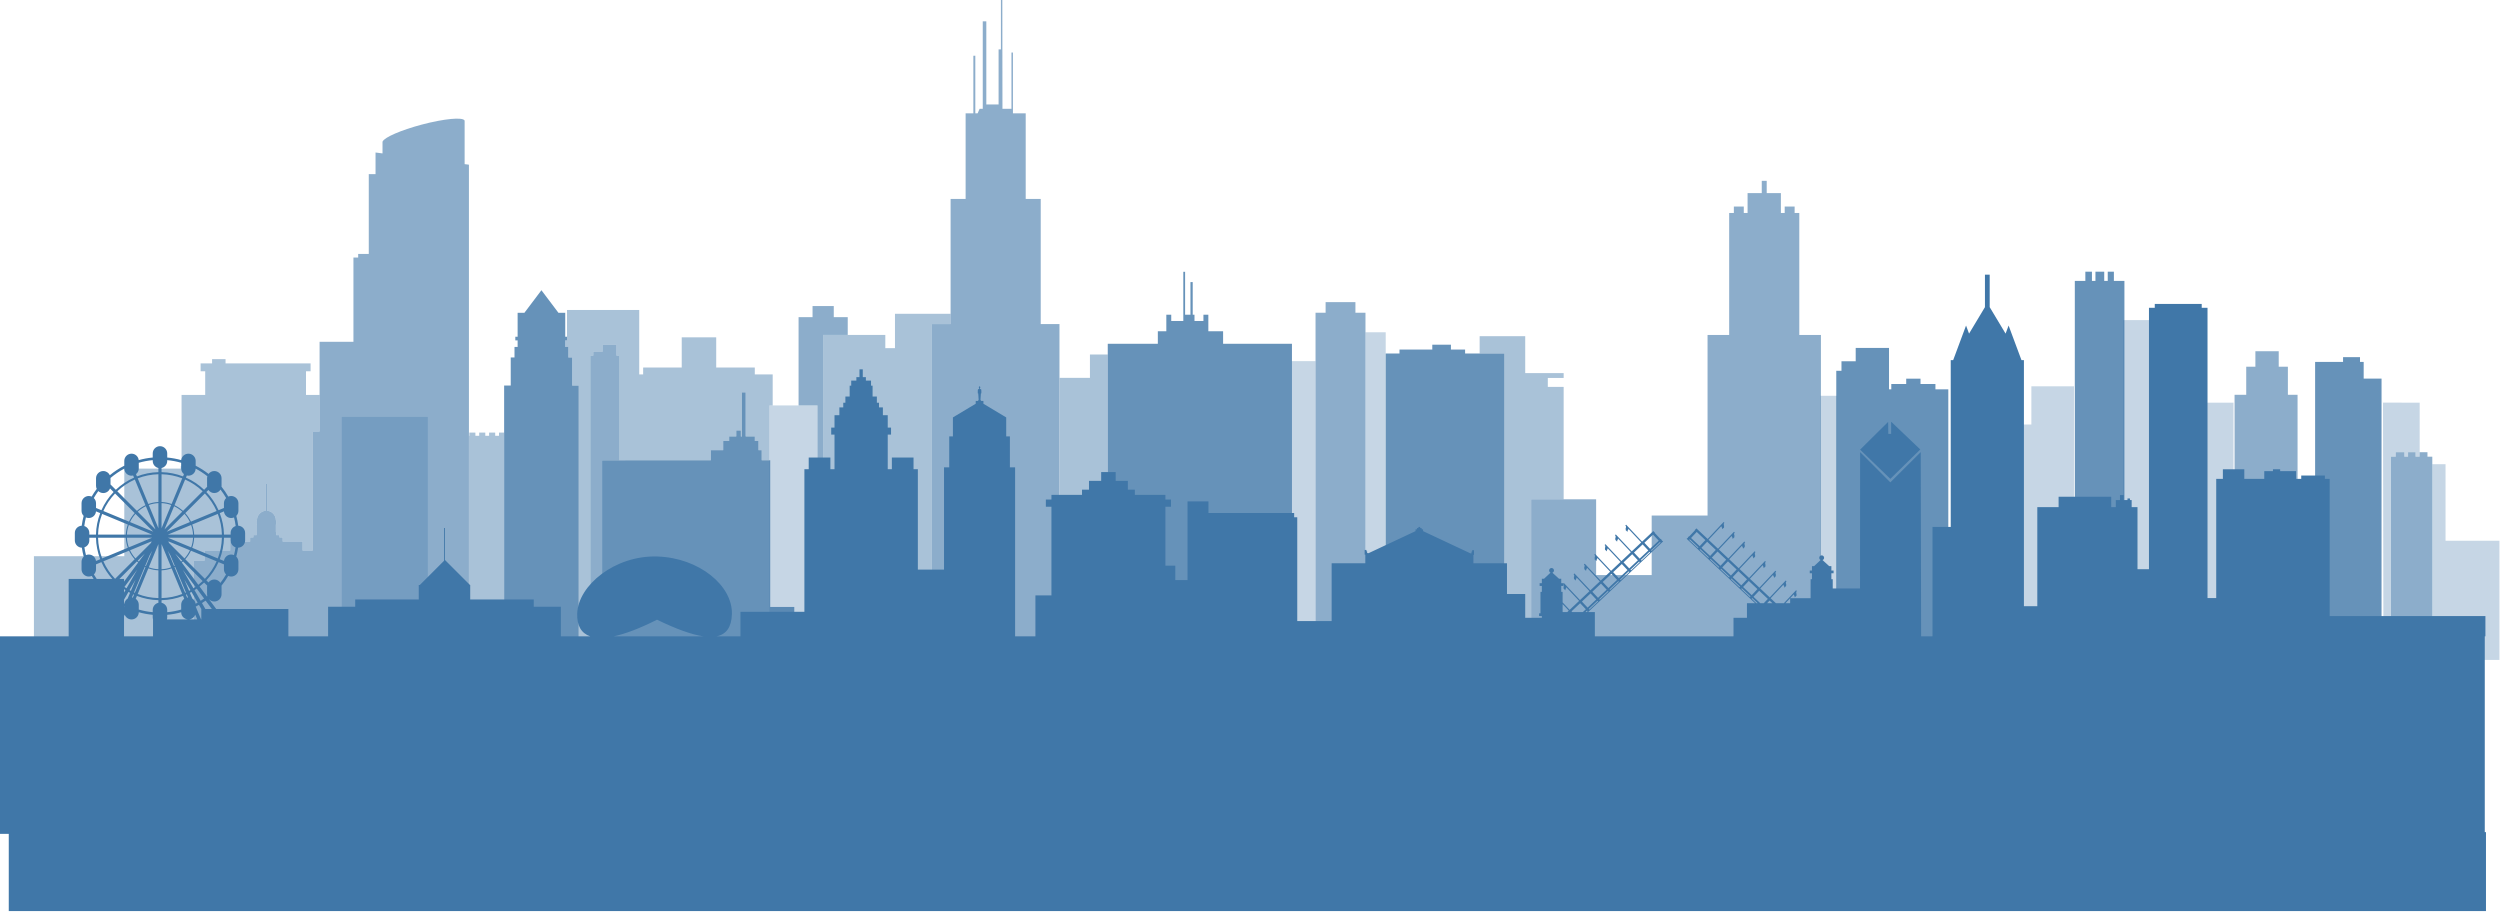 <svg xmlns="http://www.w3.org/2000/svg" width="1426" height="520" viewBox="0 0 1426 520">
  <g fill='#4077a8'  fillRule="evenodd" transform="translate(0 -1)">
    <g opacity=".3" transform="translate(194 182.636)">
      <polygon points="844.354 182.18 853.893 182.18 853.893 44.123 844.354 44.123"/>
      <polygon points="964.697 60.504 949.999 60.504 949.999 182.179 973.299 182.179 973.299 160.386 988.998 160.386 988.998 38.712 964.697 38.712"/>
      <polygon points="1016.998 158.456 1035.633 158.456 1035.633 .948 1016.998 .948"/>
      <polygon points="1060.519 190.989 1079.998 190.989 1079.998 48.046 1060.519 48.046"/>
      <polygon points="244.838 170.072 272.286 170.072 272.286 49.614 244.838 49.614"/>
      <polygon points=".958 176.643 50.033 176.643 50.033 56.186 .958 56.186"/>
      <polygon points="1200.937 126.801 1200.937 83.148 1193.383 83.148 1193.383 182.18 1169.785 182.18 1169.785 78.855 1172.549 78.855 1172.549 76.304 1177.439 76.304 1177.439 78.855 1179.564 78.855 1179.564 76.304 1183.816 76.304 1183.816 78.855 1186.155 78.855 1186.155 76.304 1186.188 76.304 1186.188 48.046 1165.253 48.006 1165.504 190.506 1176.964 190.989 1176.964 194.789 1231.678 194.789 1231.678 126.801"/>
      <polygon points="584.873 164.988 596.414 164.988 596.414 7.889 584.873 7.889"/>
      <polygon points="542.771 181.456 556.384 181.456 556.384 24.358 542.771 24.358"/>
    </g>
    <g opacity=".45" transform="translate(19 177.636)">
      <polygon points="411.531 33.001 389.525 33.001 389.525 15.771 369.86 15.771 369.86 33.001 347.854 33.001 347.854 36.934 345.62 36.934 345.62 .178 304.424 .178 304.424 15.454 304.424 17.515 303.41 17.515 303.41 21.259 304.424 21.259 305.189 21.259 305.189 27.253 307.343 27.253 307.343 43.267 311.111 43.267 311.111 187.179 317.72 187.179 317.72 26.189 319.421 26.189 319.421 23.953 324.736 23.953 324.736 19.977 332.603 19.977 332.603 26.189 334.091 26.189 334.091 85.847 337.647 85.847 337.647 85.903 386.44 85.903 386.44 80.147 393.505 80.147 393.505 74.913 396.907 74.913 396.907 72.296 400.962 72.296 400.962 68.895 403.579 68.895 403.579 72.296 404.233 72.296 404.233 47.178 406.326 47.178 406.326 72.296 411.559 72.296 411.559 74.913 413.653 74.913 413.653 80.147 415.484 80.147 415.484 85.903 419.838 85.903 419.838 54.614 421.738 54.614 421.738 36.934 411.531 36.934"/>
      <polygon points="265.632 71.939 263.451 71.939 263.451 70.115 259.987 70.115 259.987 71.939 257.807 71.939 257.807 70.115 254.343 70.115 254.343 71.939 252.161 71.939 252.161 70.115 248.7 70.115 248.7 71.939 248.481 71.939 248.481 177.772 268.552 177.772 268.552 70.115 265.632 70.115"/>
      <polygon points="850.983 15.129 824.997 15.129 824.997 25.001 839.103 25.001 839.103 36.184 839.103 43.505 839.103 187.179 811.251 187.179 811.251 194.728 872.905 194.728 872.905 194.602 854.378 194.602 854.378 108.162 872.905 108.162 872.905 44.051 863.87 44.051 863.87 38.947 872.905 38.947 872.905 36.184 850.983 36.184"/>
      <polygon points="612.868 25.576 602.702 25.576 602.702 38.885 585.414 38.885 585.414 195.982 621.991 195.982 621.991 193.111 641.28 193.111 641.28 187.18 612.868 187.18"/>
      <path d="M155.539,35.147 L158.162,35.147 L158.162,30.653 L109.654,30.653 L109.654,28.217 L101.976,28.217 L101.976,30.653 L95.421,30.653 L95.421,35.147 L98.043,35.147 L98.043,48.631 L84.559,48.631 L84.559,89.247 L84.107,89.247 L84.107,90.669 L51.898,90.669 L51.898,140.61 L0.347,140.61 L0.347,191.127 L51.898,191.127 L51.898,192.144 L92.611,192.144 L92.611,190.281 L122.183,190.281 L122.183,189.5 L91.419,189.5 L91.419,143.152 L97.705,143.152 L97.705,137.381 L112.319,137.381 L112.319,132.252 L123.686,132.252 L123.686,129.9 L125.52,129.9 L125.52,128.617 L127.353,128.617 L127.353,126.906 L127.558,126.906 L127.558,122.525 L127.353,122.525 L127.353,120.174 L127.563,120.174 C127.564,117.277 129.756,114.91 132.539,114.689 L132.539,99.439 L133.377,99.439 L133.377,114.689 C136.16,114.91 138.354,117.277 138.354,120.174 L138.564,120.174 L138.564,122.525 L138.359,122.525 L138.359,126.906 L138.564,126.906 L138.564,128.617 L140.397,128.617 L140.397,129.9 L142.23,129.9 L142.23,132.252 L153.598,132.252 L153.598,137.381 L159.434,137.381 L159.434,69.525 L163.294,69.525 L163.294,48.631 L155.539,48.631 L155.539,35.147 Z"/>
      <polygon points="512.523 187.18 512.523 8.201 523.221 8.201 523.221 2.349 491.495 2.349 491.495 21.956 485.99 21.956 485.99 14.407 450.529 14.407 450.529 201.408 462.45 201.408 462.45 208.957 497.909 208.957 497.909 189.352 526.956 189.352 526.956 187.18 523.221 187.18"/>
    </g>
    <g opacity=".6" transform="translate(110 .636)">
      <polygon points="1274.619 260.855 1274.619 258.304 1270.154 258.304 1270.154 260.855 1267.816 260.855 1267.816 258.304 1263.564 258.304 1263.564 260.855 1261.439 260.855 1261.439 258.304 1256.549 258.304 1256.549 260.855 1253.785 260.855 1253.785 364.18 1277.384 364.18 1277.384 260.855"/>
      <polygon points="663.133 172.698 646.124 172.698 646.124 178.748 640.384 178.748 640.384 364.18 668.873 364.18 668.873 178.748 663.133 178.748"/>
      <polygon points="1195.01 209.538 1189.783 209.538 1189.783 200.701 1176.477 200.701 1176.477 209.538 1171.248 209.538 1171.248 225.554 1164.597 225.554 1164.597 364.18 1200.532 364.18 1200.532 225.554 1195.01 225.554"/>
      <polygon points="916.319 121.845 913.653 121.845 913.653 118.177 907.987 118.177 907.987 121.845 905.819 121.845 905.819 110.511 897.737 110.511 897.737 103.511 894.903 103.511 894.903 110.511 886.819 110.511 886.819 121.845 884.653 121.845 884.653 118.177 878.987 118.177 878.987 121.845 876.319 121.845 876.319 191.429 863.987 191.429 863.987 294.433 832.121 294.433 832.121 328.384 800.431 328.384 800.431 285.162 763.378 285.162 763.378 371.602 800.431 371.602 800.431 370.073 861.33 370.073 861.33 365.594 890.538 365.594 890.538 364.179 916.319 364.179 928.653 364.179 928.653 191.429 916.319 191.429"/>
      <polygon points="241.602 196.977 233.736 196.977 233.736 200.953 228.421 200.953 228.421 203.188 226.72 203.188 226.72 369.144 243.09 369.144 243.09 364.69 233.427 364.69 233.427 278.342 233.427 271.276 233.427 262.903 243.09 262.903 243.09 203.188 241.602 203.188"/>
      <path d="M155.025,69.076 L154.96,69.092 C154.033,67.039 143.236,68.068 130.537,71.444 C118.71,74.589 109.334,78.68 108.284,81.035 L108.185,81.061 L108.185,87.87 L104.207,87.352 L104.207,99.705 L100.346,99.705 L100.346,145.218 L94.298,145.218 L94.298,147.277 L91.597,147.277 L91.597,195.31 L72.294,195.31 L72.294,246.525 L68.434,246.525 L68.434,314.381 L62.598,314.381 L62.598,309.252 L51.231,309.252 L51.231,306.9 L49.397,306.9 L49.397,305.617 L47.564,305.617 L47.564,303.906 L47.359,303.906 L47.359,299.525 L47.564,299.525 L47.564,297.174 L47.354,297.174 C47.354,294.277 45.16,291.91 42.378,291.689 L42.378,276.438 L41.54,276.438 L41.54,291.689 C38.756,291.91 36.564,294.277 36.563,297.174 L36.353,297.174 L36.353,299.525 L36.558,299.525 L36.558,303.906 L36.353,303.906 L36.353,305.617 L34.52,305.617 L34.52,306.9 L32.687,306.9 L32.687,309.252 L21.319,309.252 L21.319,314.381 L6.705,314.381 L6.705,320.152 L0.419,320.152 L0.419,366.5 L83.498,366.5 L83.498,365.94 L100.346,365.94 L110.127,365.94 L157.481,365.94 L157.481,104.852 L157.481,99.705 L157.481,94.301 L155.025,93.98 L155.025,69.076 Z"/>
      <polygon points="365.586 174.939 353.474 174.939 353.474 181.27 345.51 181.27 345.51 231.614 356.286 231.614 356.286 352.072 345.51 352.072 345.51 361.94 359.529 361.94 359.529 191.406 373.549 191.406 373.549 181.27 365.586 181.27"/>
      <polygon points="483.632 113.851 475.068 113.851 475.068 64.993 467.79 64.993 467.79 30.316 466.935 30.316 466.935 62.431 461.804 62.431 461.728 .365 460.921 .365 460.921 28.551 459.595 28.551 459.595 59.956 452.594 59.956 452.594 12.544 450.56 12.544 450.56 62.431 448.765 62.431 447.645 64.993 446.319 64.993 446.319 32.16 445.199 32.16 445.199 64.993 440.786 64.993 440.786 113.851 432.221 113.851 432.221 185.201 421.523 185.201 421.523 364.18 432.221 364.18 483.632 364.18 494.33 364.18 494.33 185.201 483.632 185.201"/>
    </g>
    <g opacity=".8" transform="translate(287 155.636)">
      <polygon points="410.657 34.313 402.242 34.313 402.242 28.448 402.242 24.878 399.437 24.878 399.437 28.448 394.338 28.448 394.338 24.878 393.317 24.878 393.317 6.263 392.042 6.263 392.042 24.878 388.982 24.878 388.982 .399 387.962 .399 387.962 24.878 387.962 26.663 387.962 28.448 381.078 28.448 381.078 24.878 378.272 24.878 378.272 28.448 378.272 34.313 373.428 34.313 373.428 41.453 344.867 41.453 344.867 209.179 449.927 209.179 449.927 41.453 410.657 41.453"/>
      <polygon points="1061.242 61.321 1061.242 51.803 1059.15 51.803 1059.15 49.084 1049.48 49.084 1049.48 51.803 1033.538 51.803 1033.538 61.321 1033.538 65.4 1033.538 209.179 1071.434 209.179 1071.434 61.321"/>
      <polygon points="816.972 67.429 816.972 64.398 808.461 64.398 808.461 61.367 800.301 61.367 800.301 64.398 791.79 64.398 791.79 67.429 790.497 67.429 790.497 58.401 790.497 56.884 790.497 52.677 790.497 51.434 790.497 43.839 771.493 43.839 771.493 51.434 763.376 51.434 763.376 56.884 760.408 56.884 760.408 207.319 783.467 207.319 783.445 209.66 824.317 209.66 824.317 67.429"/>
      <polygon points="548.694 44.749 540.608 44.749 540.608 41.977 529.981 41.977 529.981 44.749 511.268 44.749 511.268 47.001 503.414 47.001 503.414 209.18 571.103 209.18 571.103 47.001 548.694 47.001"/>
      <polygon points="918.762 .334 915.256 .334 915.256 5.591 913.253 5.591 913.253 .334 908.244 .334 908.244 5.591 906.241 5.591 906.241 .334 902.485 .334 902.485 5.591 896.475 5.591 896.475 209.179 924.772 209.179 924.772 5.591 918.762 5.591"/>
      <polygon points="39.342 49.253 37.189 49.253 37.189 43.26 36.424 43.26 35.409 43.26 35.409 39.515 36.424 39.515 36.424 37.454 35.409 37.454 35.409 23.782 31.536 23.782 21.83 10.905 12.125 23.782 8.253 23.782 8.253 37.454 6.942 37.454 6.942 39.515 8.253 39.515 8.253 43.26 6.474 43.26 6.474 49.253 4.32 49.253 4.32 65.267 .552 65.267 .552 211.589 43.111 211.589 43.111 209.18 43.111 65.267 39.342 65.267"/>
      <polygon points="152.338 107.902 147.484 107.902 147.484 102.147 145.653 102.147 145.653 96.913 143.559 96.913 143.559 94.297 138.326 94.297 138.326 69.177 136.233 69.177 136.233 94.297 135.579 94.297 135.579 90.895 132.962 90.895 132.962 94.297 128.907 94.297 128.907 96.913 125.505 96.913 125.505 102.147 118.44 102.147 118.44 107.902 66.091 107.902 56.427 107.902 56.427 116.275 56.427 123.341 56.427 209.689 66.091 209.689 166.062 209.689 166.062 191.572 152.338 191.572"/>
    </g>
    <g transform="translate(0 157.636)">
      <path d="M70.743,194.898 L71.138,193.957 C71.709,195.552 73.231,196.697 75.026,196.697 C77.3,196.697 79.143,194.861 79.157,192.589 C81.726,193.303 84.386,193.802 87.118,194.05 L87.118,195.531 C87.118,195.925 87.191,196.298 87.295,196.661 L87.285,196.661 L87.285,206.345 L70.743,206.345 L70.743,194.898 Z M53.55,171.031 C54.306,170.284 54.774,169.244 54.774,168.095 L54.774,165.276 L57.851,164.001 C59.413,167.523 61.52,170.74 64.057,173.569 L55.149,173.569 C54.592,172.739 54.053,171.898 53.55,171.031 L53.55,171.031 Z M50.643,159.668 C50.072,159.668 49.529,159.785 49.035,159.993 C48.666,158.543 48.367,157.064 48.146,155.56 C49.775,155.006 50.949,153.466 50.949,151.65 L50.949,150.093 L54.737,150.093 C54.841,154.403 55.69,158.525 57.162,162.339 L54.748,163.339 C54.519,161.275 52.77,159.668 50.643,159.668 L50.643,159.668 Z M49.007,138.504 C49.509,138.72 50.061,138.843 50.643,138.843 C52.81,138.843 54.584,137.173 54.757,135.05 L57.162,136.048 C55.69,139.861 54.841,143.982 54.737,148.293 L50.949,148.293 L50.949,147.351 C50.949,145.506 49.739,143.944 48.069,143.415 C48.29,141.744 48.606,140.107 49.007,138.504 L49.007,138.504 Z M56.076,123.475 C56.815,124.172 57.81,124.603 58.909,124.603 C60.661,124.603 62.156,123.51 62.756,121.969 L64.795,124.008 C61.924,127.023 59.563,130.528 57.851,134.383 L54.774,133.111 L54.774,130.415 C54.774,129.244 54.285,128.185 53.503,127.436 C54.293,126.069 55.147,124.743 56.076,123.475 L56.076,123.475 Z M70.898,110.668 C70.951,112.903 72.775,114.703 75.026,114.703 C75.344,114.703 75.65,114.662 75.946,114.594 L76.443,115.793 C72.586,117.505 69.083,119.865 66.067,122.736 L63.04,119.71 L63.04,116.174 C63.04,116.115 63.034,116.058 63.031,115.999 C65.443,113.951 68.078,112.16 70.898,110.668 L70.898,110.668 Z M82.959,131.524 C81.177,132.362 79.54,133.459 78.102,134.772 L66.912,123.582 C69.818,120.819 73.188,118.547 76.9,116.897 L82.959,131.524 Z M79.158,110.569 L79.158,107.328 C81.722,106.591 84.383,106.082 87.118,105.823 L87.118,106.293 C87.118,108.266 88.502,109.912 90.351,110.323 L90.351,112.677 C86.042,112.784 81.92,113.63 78.106,115.103 L77.573,113.819 C78.536,113.061 79.158,111.889 79.158,110.569 L79.158,110.569 Z M92.151,185.708 C96.46,185.602 100.584,184.754 104.398,183.282 L105.072,184.911 C104.028,185.662 103.345,186.883 103.345,188.268 L103.345,191.056 C100.78,191.793 98.119,192.305 95.384,192.564 L95.384,191.236 C95.384,189.26 94,187.614 92.151,187.202 L92.151,185.708 Z M92.151,168.686 C94.156,168.596 96.08,168.203 97.882,167.553 L103.941,182.179 C100.267,183.594 96.299,184.411 92.151,184.513 L92.151,168.686 Z M92.151,153.718 L97.638,166.963 C95.911,167.583 94.069,167.96 92.151,168.048 L92.151,153.718 Z M92.151,130.338 C94.069,130.427 95.911,130.803 97.638,131.423 L92.151,144.668 L92.151,130.338 Z M92.151,113.874 C96.298,113.977 100.267,114.793 103.941,116.207 L97.882,130.834 C96.08,130.181 94.156,129.79 92.151,129.697 L92.151,113.874 Z M92.151,110.325 C94,109.915 95.384,108.266 95.384,106.293 L95.384,105.823 C98.119,106.082 100.78,106.591 103.345,107.329 L103.345,110.569 C103.345,111.889 103.967,113.061 104.93,113.819 L104.398,115.103 C100.584,113.63 96.46,112.784 92.151,112.677 L92.151,110.325 Z M115.592,123.582 L104.4,134.773 C102.962,133.459 101.327,132.363 99.545,131.524 L105.604,116.897 C109.314,118.549 112.686,120.819 115.592,123.582 L115.592,123.582 Z M106.557,114.594 C106.854,114.662 107.161,114.703 107.479,114.703 C109.727,114.703 111.554,112.906 111.606,110.668 C113.966,111.918 116.199,113.376 118.279,115.022 C118.173,115.388 118.112,115.773 118.112,116.174 L118.112,120.472 C118.112,120.656 118.129,120.84 118.153,121.019 L116.435,122.737 C113.42,119.865 109.917,117.505 106.061,115.793 L106.557,114.594 Z M122.247,124.603 C123.741,124.603 125.046,123.806 125.772,122.618 C126.95,124.147 128.029,125.754 128.998,127.436 C128.217,128.185 127.728,129.244 127.728,130.415 L127.728,133.111 L124.652,134.383 C122.938,130.528 120.578,127.023 117.708,124.01 L118.868,122.847 C119.616,123.909 120.848,124.603 122.247,124.603 L122.247,124.603 Z M131.861,138.843 C132.443,138.843 132.994,138.721 133.496,138.504 C133.897,140.107 134.213,141.744 134.434,143.415 C132.764,143.944 131.554,145.506 131.554,147.351 L131.554,148.293 L127.766,148.293 C127.66,143.982 126.813,139.862 125.341,136.048 L127.744,135.052 C127.919,137.173 129.692,138.843 131.861,138.843 L131.861,138.843 Z M133.469,159.993 C132.974,159.785 132.431,159.668 131.861,159.668 C129.733,159.668 127.985,161.275 127.756,163.339 L125.341,162.339 C126.813,158.525 127.66,154.403 127.766,150.093 L131.554,150.093 L131.554,151.65 C131.554,153.466 132.726,155.006 134.356,155.559 C134.137,157.064 133.838,158.543 133.469,159.993 L133.469,159.993 Z M125.73,175.822 C124.996,174.673 123.712,173.906 122.247,173.906 C120.881,173.906 119.673,174.571 118.921,175.589 L117.708,174.376 C120.578,171.362 122.938,167.859 124.652,164.001 L127.728,165.276 L127.728,168.095 C127.728,169.244 128.196,170.284 128.951,171.031 C127.983,172.702 126.905,174.302 125.73,175.822 L125.73,175.822 Z M120.846,190.751 L117.16,190.751 L115.2,187.351 C115.91,186.904 116.609,186.44 117.292,185.957 L120.846,190.751 Z M107.11,196.661 L95.208,196.661 C95.311,196.298 95.384,195.925 95.384,195.531 L95.384,194.05 C98.117,193.802 100.776,193.303 103.347,192.589 C103.359,194.734 105.01,196.471 107.11,196.661 L107.11,196.661 Z M99.916,166.668 L106.048,181.28 C105.899,181.347 105.753,181.423 105.604,181.489 L99.544,166.861 C99.671,166.802 99.791,166.732 99.916,166.668 L99.916,166.668 Z M97.144,160.06 L99.67,166.081 C99.546,166.143 99.427,166.213 99.301,166.273 L95.662,157.49 L97.144,160.06 Z M108.92,140.9 C108.081,139.119 106.985,137.482 105.674,136.043 L116.864,124.853 C119.625,127.758 121.896,131.131 123.548,134.839 L108.92,140.9 Z M110.745,148.293 C110.655,146.29 110.262,144.364 109.611,142.561 L124.237,136.504 C125.651,140.177 126.467,144.144 126.571,148.293 L110.745,148.293 Z M109.611,155.823 C110.262,154.023 110.655,152.097 110.745,150.093 L126.571,150.093 C126.467,154.24 125.651,158.209 124.237,161.881 L109.611,155.823 Z M105.674,162.343 C106.985,160.904 108.081,159.268 108.92,157.486 L123.548,163.543 C121.896,167.256 119.625,170.626 116.864,173.532 L105.674,162.343 Z M110.937,179.958 C111.368,179.68 111.793,179.394 112.212,179.101 L116.408,184.762 C115.77,185.214 115.121,185.649 114.459,186.066 L110.937,179.958 Z M114.82,190.751 L114.82,196.661 L114.682,196.661 L111.627,189.379 C112.25,189.06 112.867,188.731 113.474,188.385 L114.838,190.751 L114.82,190.751 Z M111.366,193.953 L112.502,196.661 L107.945,196.661 C109.531,196.481 110.846,195.411 111.366,193.953 L111.366,193.953 Z M106.509,182.381 L107.25,184.147 C107.074,184.156 106.9,184.175 106.73,184.207 L106.061,182.594 C106.212,182.528 106.359,182.452 106.509,182.381 L106.509,182.381 Z M108.618,179.964 C108.365,180.107 108.11,180.246 107.852,180.381 L105.159,173.96 L108.618,179.964 Z M112.734,187.1 C112.351,187.316 111.96,187.522 111.571,187.726 C111.409,186.493 110.704,185.43 109.701,184.787 L108.317,181.487 C108.617,181.328 108.918,181.167 109.216,180.999 L112.734,187.1 Z M111.501,178.141 C111.119,178.409 110.732,178.668 110.34,178.922 L104.247,168.352 L111.501,178.141 Z M104.4,163.614 L115.592,174.805 C114.801,175.555 113.973,176.268 113.118,176.944 L103.687,164.219 C103.926,164.018 104.17,163.823 104.4,163.614 L104.4,163.614 Z M103.949,163.165 C103.742,163.352 103.522,163.528 103.306,163.707 L99.916,159.131 L103.949,163.165 Z M108.33,157.243 C107.525,158.947 106.476,160.511 105.222,161.889 L96.386,153.054 L95.999,152.135 L108.33,157.243 Z M95.777,148.293 L109.02,142.806 C109.641,144.532 110.018,146.376 110.108,148.293 L95.777,148.293 Z M110.108,150.093 C110.018,152.011 109.641,153.852 109.02,155.581 L95.777,150.093 L110.108,150.093 Z M118.249,183.376 C118.173,183.436 118.1,183.502 118.024,183.564 L113.828,177.903 C114.731,177.19 115.603,176.441 116.435,175.65 L118.169,177.383 C118.134,177.597 118.112,177.815 118.112,178.037 L118.112,182.334 C118.112,182.695 118.163,183.043 118.249,183.376 L118.249,183.376 Z M93.814,145.357 L99.301,132.114 C101.005,132.918 102.57,133.969 103.949,135.222 L93.814,145.357 Z M105.222,136.494 C106.475,137.874 107.525,139.44 108.33,141.144 L95.087,146.629 L105.222,136.494 Z M82.586,166.668 C82.712,166.732 82.832,166.802 82.959,166.861 L76.9,181.489 C76.751,181.423 76.605,181.349 76.456,181.28 L82.586,166.668 Z M70.743,187.625 L70.743,185.413 L73.288,180.999 C73.584,181.167 73.885,181.328 74.187,181.489 L72.803,184.787 C71.8,185.43 71.094,186.493 70.932,187.726 C70.869,187.694 70.806,187.659 70.743,187.625 L70.743,187.625 Z M70.743,189.306 C70.788,189.331 70.831,189.356 70.877,189.379 L70.743,189.698 L70.743,189.306 Z M71.002,178.143 L78.257,168.352 L72.164,178.923 C71.77,178.668 71.385,178.411 71.002,178.143 L71.002,178.143 Z M70.743,179.405 C71.016,179.59 71.288,179.779 71.566,179.958 L70.743,181.385 L70.743,179.405 Z M78.102,163.614 C78.332,163.825 78.576,164.018 78.817,164.219 L70.743,175.113 L70.743,173.569 L68.15,173.569 L78.102,163.614 Z M73.583,157.486 C74.421,159.268 75.518,160.904 76.83,162.343 L65.64,173.532 C62.878,170.626 60.607,167.256 58.955,163.543 L73.583,157.486 Z M71.758,150.093 C71.848,152.097 72.242,154.023 72.892,155.823 L58.265,161.883 C56.85,158.209 56.036,154.24 55.931,150.093 L71.758,150.093 Z M72.892,142.561 C72.242,144.364 71.848,146.29 71.758,148.293 L55.931,148.293 C56.036,144.144 56.85,140.177 58.265,136.502 L72.892,142.561 Z M73.583,140.899 L58.955,134.839 C60.607,131.129 62.878,127.758 65.64,124.853 L76.83,136.043 C75.518,137.482 74.421,139.119 73.583,140.899 L73.583,140.899 Z M87.416,146.629 L74.173,141.144 C74.977,139.44 76.027,137.874 77.281,136.494 L87.416,146.629 Z M88.688,145.357 L78.554,135.222 C79.933,133.969 81.499,132.918 83.203,132.114 L88.688,145.357 Z M90.351,130.338 L90.351,144.668 L84.866,131.423 C86.593,130.803 88.433,130.427 90.351,130.338 L90.351,130.338 Z M84.62,130.834 L78.563,116.207 C82.236,114.793 86.203,113.977 90.351,113.874 L90.351,129.697 C88.348,129.79 86.423,130.181 84.62,130.834 L84.62,130.834 Z M84.865,166.963 L90.351,153.718 L90.351,168.048 C88.433,167.96 86.592,167.583 84.865,166.963 L84.865,166.963 Z M84.62,167.553 C86.423,168.203 88.348,168.596 90.351,168.686 L90.351,184.513 C86.203,184.411 82.236,183.594 78.561,182.18 L84.62,167.553 Z M85.359,160.06 L86.839,157.494 L83.203,166.273 C83.077,166.213 82.958,166.143 82.834,166.081 L85.359,160.06 Z M72.396,148.293 C72.486,146.376 72.863,144.532 73.483,142.805 L86.726,148.293 L72.396,148.293 Z M86.726,150.093 L73.483,155.581 C72.863,153.852 72.486,152.011 72.396,150.093 L86.726,150.093 Z M82.587,159.129 L79.196,163.707 C78.981,163.528 78.761,163.352 78.554,163.165 L82.587,159.129 Z M77.281,161.889 C76.027,160.513 74.977,158.947 74.173,157.243 L86.504,152.133 L86.118,153.055 L77.281,161.889 Z M76.443,182.594 L75.774,184.207 C75.604,184.175 75.43,184.156 75.254,184.147 L75.993,182.381 C76.143,182.452 76.29,182.528 76.443,182.594 L76.443,182.594 Z M74.651,180.381 C74.394,180.246 74.138,180.107 73.885,179.964 L77.346,173.96 L74.651,180.381 Z M77.43,184.911 L78.106,183.282 C81.92,184.754 86.042,185.602 90.351,185.708 L90.351,187.203 C88.502,187.614 87.118,189.26 87.118,191.236 L87.118,192.564 C84.383,192.305 81.722,191.793 79.158,191.059 L79.158,188.268 C79.158,186.883 78.475,185.661 77.43,184.911 L77.43,184.911 Z M374.758,196.845 C385.89,202.246 394.691,205.406 401.347,206.345 L349.96,206.345 C356.599,204.956 364.849,201.855 374.758,196.845 L374.758,196.845 Z M689.309,138.406 L734.125,138.406 L734.125,136.861 L689.309,136.861 L689.309,138.406 Z M890.536,177.584 L891.8,177.584 L891.8,176.631 L892.038,176.885 C892.043,177.022 892.03,177.156 892.02,177.291 C892.005,177.477 892.045,177.584 892.007,177.764 C891.956,178.018 891.701,178.082 891.894,178.577 C891.942,178.695 891.829,179.013 891.867,179.131 C891.912,179.268 892.052,179.226 892.128,179.341 C892.326,179.643 892.524,179.597 892.683,179.934 C892.744,180.059 892.857,180.102 892.915,179.948 C892.957,179.832 892.954,179.69 892.962,179.559 C892.995,179.006 893.473,178.861 893.364,178.511 C893.339,178.425 893.347,178.356 893.366,178.293 L900.732,186.121 L900.388,186.445 L895.45,191.091 L895.318,191.216 L891.318,186.969 L891.318,180.952 L890.536,180.952 L890.536,177.584 Z M901.322,187.435 L904.569,190.886 L902.854,192.501 L896.778,192.501 L896.386,192.084 L901.322,187.435 Z M907.261,181.847 L910.509,185.297 L905.57,189.944 L902.323,186.494 L907.261,181.847 Z M913.197,176.256 L916.446,179.709 L911.508,184.356 L908.261,180.904 L913.197,176.256 Z M919.135,170.668 L922.383,174.119 L917.446,178.764 L914.198,175.315 L919.135,170.668 Z M925.073,165.077 L928.32,168.529 L923.384,173.175 L920.136,169.726 L925.073,165.077 Z M931.011,159.488 L934.258,162.94 L929.32,167.585 L926.073,164.136 L931.011,159.488 Z M936.948,153.9 L940.195,157.349 L935.26,161.999 L932.012,158.547 L936.948,153.9 Z M942.886,148.31 L946.133,151.76 L941.195,156.407 L937.949,152.957 L942.886,148.31 Z M947.173,152.864 L942.236,157.513 L941.897,157.153 L946.834,152.502 L947.173,152.864 Z M936.299,163.101 L935.96,162.743 L940.896,158.094 L941.235,158.456 L936.299,163.101 Z M930.361,168.69 L930.021,168.332 L934.959,163.684 L935.298,164.043 L930.361,168.69 Z M924.424,174.281 L924.084,173.922 L929.021,169.273 L929.36,169.635 L924.424,174.281 Z M918.487,179.871 L918.146,179.51 L923.084,174.863 L923.423,175.224 L918.487,179.871 Z M912.549,185.459 L912.209,185.099 L917.146,180.452 L917.485,180.811 L912.549,185.459 Z M906.612,191.048 L906.271,190.69 L911.208,186.041 L911.548,186.403 L906.612,191.048 Z M904.346,192.501 L905.27,191.631 L905.61,191.989 L905.068,192.501 L904.346,192.501 Z M891.318,192.501 L891.318,187.948 L894.828,191.677 L894.451,192.032 L893.955,192.501 L891.318,192.501 Z M999.151,184.877 L999.491,184.518 L1002.602,187.447 L1001.881,187.447 L999.151,184.877 Z M998.15,183.935 L993.214,179.29 L993.553,178.929 L998.49,183.577 L998.15,183.935 Z M992.213,178.347 L987.276,173.698 L987.615,173.338 L992.553,177.986 L992.213,178.347 Z M986.275,172.756 L981.338,168.111 L981.678,167.75 L986.615,172.397 L986.275,172.756 Z M980.338,167.168 L975.401,162.518 L975.739,162.161 L980.678,166.809 L980.338,167.168 Z M974.4,161.577 L969.463,156.93 L969.802,156.57 L974.739,161.219 L974.4,161.577 Z M968.462,155.989 L963.525,151.341 L963.864,150.981 L968.802,155.626 L968.462,155.989 Z M967.813,146.786 L972.75,151.434 L969.503,154.885 L964.566,150.236 L967.813,146.786 Z M973.751,152.376 L978.687,157.023 L975.439,160.474 L970.503,155.827 L973.751,152.376 Z M979.688,157.964 L984.626,162.613 L981.378,166.061 L976.441,161.415 L979.688,157.964 Z M985.626,163.554 L990.562,168.202 L987.314,171.653 L982.379,167.006 L985.626,163.554 Z M991.563,169.143 L996.501,173.793 L993.252,177.243 L988.316,172.595 L991.563,169.143 Z M997.501,174.734 L1002.438,179.381 L999.19,182.832 L994.254,178.184 L997.501,174.734 Z M1003.438,180.323 L1008.376,184.97 L1006.044,187.447 L1004.095,187.447 L1000.19,183.773 L1003.438,180.323 Z M1009.376,185.911 L1011.007,187.447 L1007.93,187.447 L1009.376,185.911 Z M1417.317,318 L1417.317,206.345 L1417.681,206.345 L1417.681,194.782 L1328.854,194.782 L1328.854,116.525 L1326.114,116.525 L1326.114,114.627 L1312.621,114.627 L1312.621,116.525 L1309.669,116.525 L1309.669,112.097 L1300.604,112.097 L1300.604,111.043 L1296.493,111.043 L1296.493,112.097 L1291.538,112.097 L1291.538,116.525 L1280.154,116.525 L1280.154,111.043 L1267.927,111.043 L1267.927,116.525 L1264.132,116.525 L1264.132,184.506 L1259.169,184.506 L1259.169,18.918 L1255.856,18.918 L1255.856,16.709 L1229.081,16.709 L1229.081,18.918 L1225.768,18.918 L1225.768,168.018 L1219.232,168.018 L1219.232,132.643 L1215.898,132.643 L1215.898,128.595 L1214.946,128.595 L1214.946,127.703 L1213.516,127.703 L1213.516,128.595 L1211.374,128.595 L1211.374,125.739 L1209.23,125.739 L1209.23,128.595 L1206.849,128.595 L1206.849,132.643 L1204.23,132.643 L1204.23,126.691 L1174.225,126.691 L1174.225,132.643 L1162.081,132.643 L1162.081,189.123 L1154.443,189.123 L1154.443,48.789 L1153.065,48.789 L1153.026,48.724 L1145.708,29.055 L1143.989,33.669 L1134.895,18.512 L1134.923,18.512 L1134.923,0.03 L1132.216,0.03 L1132.216,18.512 L1132.244,18.512 L1123.149,33.667 L1121.431,29.055 L1114.113,48.724 L1114.073,48.789 L1112.696,48.789 L1112.696,143.944 L1102.296,143.944 L1102.296,206.345 L1095.808,206.345 L1095.581,101.236 L1078.247,118.505 L1061.01,101.236 L1060.95,179.006 L1045.395,179.006 L1045.395,173.732 L1044.614,173.732 L1044.614,170.364 L1045.877,170.364 L1045.877,168.8 L1044.614,168.8 L1044.614,166.273 L1043.353,166.273 L1039.57,162.82 C1040.095,162.621 1040.468,162.119 1040.468,161.525 C1040.468,160.76 1039.847,160.138 1039.079,160.138 C1038.312,160.138 1037.69,160.76 1037.69,161.525 C1037.69,162.084 1038.021,162.56 1038.495,162.781 L1034.785,166.273 L1033.545,166.273 L1033.545,168.8 L1032.281,168.8 L1032.281,170.364 L1033.545,170.364 L1033.545,173.732 L1032.763,173.732 L1032.763,184.594 L1021.104,184.594 L1021.104,187.447 L1018.418,187.447 L1021.104,184.594 L1023.237,182.331 C1023.255,182.388 1023.264,182.459 1023.238,182.543 C1023.131,182.893 1023.608,183.041 1023.639,183.594 C1023.648,183.724 1023.645,183.868 1023.688,183.982 C1023.745,184.138 1023.859,184.094 1023.919,183.966 C1024.078,183.631 1024.276,183.677 1024.474,183.376 C1024.552,183.26 1024.69,183.302 1024.736,183.168 C1024.775,183.048 1024.66,182.731 1024.708,182.611 C1024.901,182.114 1024.647,182.052 1024.596,181.8 C1024.558,181.618 1024.598,181.513 1024.582,181.323 C1024.572,181.19 1024.558,181.055 1024.563,180.918 L1024.963,180.496 L1024.793,180.334 L1024.718,180.264 L1024.472,180.036 L1017.495,187.447 L1012.995,187.447 L1010.31,184.918 L1009.967,184.597 L1017.333,176.772 C1017.352,176.832 1017.36,176.903 1017.334,176.986 C1017.225,177.338 1017.703,177.482 1017.736,178.036 C1017.744,178.168 1017.742,178.309 1017.784,178.425 C1017.842,178.581 1017.955,178.536 1018.015,178.411 C1018.174,178.073 1018.372,178.121 1018.571,177.819 C1018.647,177.702 1018.787,177.744 1018.832,177.607 C1018.87,177.489 1018.756,177.172 1018.804,177.052 C1018.998,176.559 1018.742,176.496 1018.692,176.243 C1018.654,176.06 1018.694,175.956 1018.679,175.768 C1018.668,175.631 1018.655,175.499 1018.661,175.361 L1019.058,174.936 L1018.889,174.778 L1018.814,174.707 L1018.569,174.477 L1009.476,184.136 L1009.309,183.977 L1004.373,179.332 L1004.061,179.04 L1011.429,171.213 C1011.447,171.273 1011.456,171.344 1011.43,171.427 C1011.322,171.779 1011.8,171.925 1011.832,172.477 C1011.841,172.609 1011.838,172.75 1011.88,172.868 C1011.937,173.022 1012.051,172.977 1012.11,172.851 C1012.269,172.514 1012.468,172.561 1012.666,172.26 C1012.742,172.143 1012.883,172.185 1012.928,172.05 C1012.966,171.934 1012.851,171.613 1012.899,171.494 C1013.093,171 1012.839,170.936 1012.788,170.685 C1012.75,170.501 1012.79,170.398 1012.774,170.209 C1012.764,170.077 1012.75,169.94 1012.756,169.802 L1013.154,169.377 L1012.984,169.22 L1012.909,169.148 L1012.665,168.918 L1003.572,178.577 L1003.372,178.388 L998.435,173.743 L998.157,173.481 L1005.523,165.656 C1005.544,165.716 1005.552,165.786 1005.526,165.871 C1005.417,166.22 1005.895,166.368 1005.928,166.918 C1005.936,167.05 1005.933,167.194 1005.975,167.309 C1006.032,167.463 1006.145,167.418 1006.207,167.293 C1006.365,166.959 1006.562,167.002 1006.763,166.702 C1006.839,166.588 1006.978,166.626 1007.024,166.493 C1007.061,166.375 1006.947,166.054 1006.995,165.935 C1007.188,165.444 1006.934,165.377 1006.884,165.126 C1006.846,164.944 1006.886,164.839 1006.87,164.653 C1006.859,164.518 1006.847,164.381 1006.851,164.246 L1007.25,163.822 L1007.08,163.661 L1007.006,163.591 L1006.76,163.361 L997.669,173.018 L997.434,172.8 L992.498,168.153 L992.253,167.922 L999.621,160.097 C999.639,160.157 999.647,160.226 999.621,160.311 C999.514,160.665 999.991,160.809 1000.022,161.361 C1000.032,161.493 1000.029,161.635 1000.071,161.75 C1000.128,161.906 1000.243,161.861 1000.302,161.734 C1000.461,161.4 1000.659,161.445 1000.858,161.143 C1000.934,161.029 1001.074,161.07 1001.119,160.934 C1001.158,160.815 1001.043,160.499 1001.091,160.377 C1001.284,159.885 1001.03,159.82 1000.979,159.569 C1000.942,159.386 1000.981,159.281 1000.966,159.091 C1000.955,158.959 1000.942,158.823 1000.947,158.686 L1001.346,158.263 L1001.176,158.102 L1001.1,158.032 L1000.856,157.802 L991.764,167.463 L991.497,167.21 L986.56,162.561 L986.349,162.364 L993.716,154.54 C993.734,154.599 993.743,154.668 993.718,154.752 C993.608,155.106 994.086,155.251 994.119,155.804 C994.128,155.934 994.125,156.077 994.168,156.194 C994.223,156.347 994.338,156.302 994.397,156.177 C994.556,155.841 994.754,155.888 994.954,155.588 C995.03,155.47 995.17,155.511 995.215,155.375 C995.254,155.256 995.139,154.94 995.185,154.82 C995.38,154.327 995.126,154.263 995.075,154.01 C995.037,153.827 995.077,153.722 995.061,153.536 C995.051,153.4 995.038,153.264 995.044,153.127 L995.442,152.706 L995.271,152.547 L995.196,152.476 L994.952,152.244 L985.86,161.904 L985.559,161.621 L980.623,156.974 L980.445,156.805 L987.812,148.982 C987.83,149.041 987.839,149.111 987.812,149.195 C987.705,149.548 988.183,149.694 988.215,150.246 C988.223,150.376 988.221,150.518 988.263,150.635 C988.32,150.79 988.434,150.746 988.493,150.619 C988.652,150.286 988.85,150.331 989.05,150.028 C989.126,149.915 989.266,149.952 989.311,149.819 C989.349,149.702 989.235,149.381 989.282,149.261 C989.475,148.768 989.222,148.706 989.171,148.452 C989.134,148.268 989.173,148.166 989.157,147.976 C989.147,147.844 989.134,147.709 989.139,147.57 L989.537,147.148 L989.368,146.986 L989.292,146.918 L989.049,146.685 L979.955,156.345 L979.621,156.031 L974.684,151.385 L974.541,151.25 L981.907,143.423 C981.927,143.484 981.934,143.554 981.909,143.638 C981.8,143.989 982.278,144.135 982.31,144.69 C982.319,144.819 982.316,144.959 982.359,145.077 C982.416,145.232 982.529,145.186 982.59,145.06 C982.748,144.726 982.946,144.773 983.145,144.47 C983.222,144.356 983.361,144.397 983.407,144.261 C983.445,144.143 983.33,143.823 983.378,143.706 C983.571,143.209 983.317,143.147 983.266,142.893 C983.229,142.709 983.269,142.609 983.254,142.418 C983.243,142.286 983.229,142.15 983.235,142.013 L983.634,141.589 L983.463,141.429 L983.389,141.359 L983.143,141.127 L974.051,150.786 L973.684,150.44 L968.747,145.793 L967.746,144.852 L967.636,144.749 L966.701,145.739 L966.811,145.845 L963.564,149.293 L963.454,149.19 L962.753,149.934 L962.864,150.04 L962.524,150.4 L962.414,150.293 L962.053,150.677 L1001.108,187.447 L996.46,187.447 L996.46,195.75 L988.781,195.75 L988.781,206.345 L909.709,206.345 L909.709,192.501 L905.842,192.501 L948.645,152.202 L948.284,151.82 L948.174,151.923 L947.835,151.561 L947.945,151.457 L947.245,150.714 L947.135,150.819 L943.888,147.369 L943.998,147.264 L943.063,146.272 L942.952,146.376 L941.952,147.319 L937.014,151.966 L936.647,152.31 L927.555,142.653 L927.31,142.881 L927.236,142.952 L927.065,143.113 L927.464,143.536 C927.47,143.673 927.456,143.81 927.445,143.944 C927.43,144.131 927.47,144.234 927.432,144.418 C927.382,144.668 927.128,144.734 927.321,145.227 C927.369,145.347 927.254,145.666 927.292,145.786 C927.337,145.918 927.477,145.877 927.553,145.994 C927.753,146.297 927.95,146.25 928.109,146.584 C928.169,146.709 928.282,146.756 928.34,146.601 C928.382,146.484 928.38,146.341 928.388,146.213 C928.42,145.657 928.898,145.513 928.789,145.161 C928.764,145.077 928.771,145.006 928.791,144.947 L936.158,152.773 L936.014,152.907 L931.077,157.554 L930.744,157.869 L921.65,148.209 L921.406,148.44 L921.332,148.51 L921.161,148.672 L921.559,149.094 C921.565,149.232 921.552,149.368 921.541,149.5 C921.525,149.69 921.565,149.793 921.527,149.976 C921.476,150.227 921.223,150.291 921.417,150.786 C921.464,150.906 921.349,151.224 921.388,151.341 C921.433,151.476 921.573,151.436 921.649,151.55 C921.848,151.856 922.046,151.809 922.206,152.143 C922.264,152.268 922.379,152.311 922.436,152.157 C922.477,152.043 922.474,151.9 922.484,151.768 C922.515,151.216 922.994,151.072 922.886,150.719 C922.86,150.635 922.868,150.565 922.887,150.506 L930.254,158.331 L930.076,158.499 L925.139,163.143 L924.839,163.427 L915.747,153.768 L915.502,154 L915.427,154.07 L915.258,154.231 L915.655,154.653 C915.661,154.79 915.647,154.925 915.638,155.059 C915.622,155.249 915.662,155.351 915.624,155.536 C915.573,155.786 915.319,155.849 915.513,156.344 C915.56,156.463 915.445,156.782 915.483,156.9 C915.529,157.036 915.668,156.994 915.745,157.111 C915.944,157.411 916.141,157.364 916.301,157.702 C916.361,157.827 916.474,157.871 916.531,157.716 C916.574,157.601 916.571,157.457 916.58,157.327 C916.612,156.775 917.09,156.627 916.981,156.278 C916.956,156.194 916.964,156.124 916.982,156.061 L924.349,163.888 L924.139,164.088 L919.202,168.734 L918.935,168.986 L909.843,159.327 L909.598,159.555 L909.523,159.626 L909.352,159.786 L909.752,160.209 C909.757,160.347 909.744,160.482 909.732,160.614 C909.717,160.804 909.757,160.911 909.72,161.091 C909.669,161.344 909.414,161.407 909.607,161.903 C909.656,162.022 909.541,162.339 909.58,162.457 C909.625,162.594 909.764,162.552 909.842,162.668 C910.04,162.969 910.238,162.923 910.397,163.256 C910.456,163.385 910.57,163.429 910.628,163.275 C910.67,163.157 910.667,163.014 910.677,162.885 C910.707,162.332 911.185,162.186 911.078,161.834 C911.052,161.75 911.06,161.68 911.078,161.621 L918.445,169.445 L918.2,169.675 L913.264,174.323 L913.031,174.543 L903.938,164.885 L903.693,165.114 L903.619,165.185 L903.449,165.345 L903.847,165.768 C903.851,165.906 903.84,166.041 903.829,166.175 C903.812,166.363 903.852,166.466 903.815,166.65 C903.764,166.903 903.511,166.966 903.704,167.459 C903.752,167.581 903.637,167.898 903.675,168.014 C903.72,168.153 903.86,168.111 903.936,168.226 C904.136,168.529 904.334,168.482 904.492,168.815 C904.553,168.944 904.667,168.986 904.722,168.832 C904.765,168.716 904.763,168.573 904.77,168.444 C904.804,167.889 905.281,167.744 905.173,167.393 C905.146,167.309 905.155,167.239 905.175,167.179 L912.541,175.002 L912.263,175.264 L907.327,179.911 L907.127,180.101 L898.034,170.44 L897.789,170.672 L897.715,170.744 L897.544,170.904 L897.943,171.327 C897.949,171.464 897.935,171.599 897.925,171.732 C897.909,171.922 897.949,172.025 897.911,172.209 C897.86,172.46 897.606,172.523 897.8,173.018 C897.847,173.136 897.732,173.457 897.771,173.573 C897.816,173.709 897.957,173.668 898.032,173.782 C898.231,174.085 898.429,174.04 898.589,174.375 C898.647,174.501 898.762,174.543 898.819,174.389 C898.861,174.273 898.859,174.131 898.867,174.001 C898.899,173.448 899.377,173.302 899.269,172.952 C899.243,172.868 899.252,172.797 899.27,172.736 L906.637,180.561 L906.326,180.856 L901.389,185.501 L901.222,185.661 L892.13,176.001 L891.885,176.231 L891.809,176.302 L891.8,176.31 L891.8,176.018 L890.536,176.018 L890.536,173.493 L889.276,173.493 L885.493,170.04 C886.017,169.839 886.39,169.338 886.39,168.744 C886.39,167.977 885.769,167.356 885.002,167.356 C884.236,167.356 883.614,167.977 883.614,168.744 C883.614,169.302 883.945,169.779 884.418,170 L880.709,173.493 L879.468,173.493 L879.468,176.018 L878.204,176.018 L878.204,177.584 L879.468,177.584 L879.468,180.952 L878.685,180.952 L878.685,193.222 L877.903,193.222 L877.903,194.786 L879.468,194.786 L879.468,195.75 L877.181,195.75 L869.983,195.75 L869.983,182.173 L859.583,182.173 L859.583,164.636 L840.436,164.636 L840.436,159.877 L840.76,159.877 L840.76,158.972 L840.76,158.002 L840.76,157.209 L839.725,157.209 L839.725,158.002 L839.348,158.002 L839.348,158.972 L838.689,158.972 L838.689,158.981 L811.723,146.32 L811.723,145.311 L810.91,145.311 L810.91,144.591 L810.081,144.591 L810.081,143.944 L809.071,143.944 L809.071,144.591 L808.242,144.591 L808.242,145.311 L807.429,145.311 L807.429,146.32 L780.472,158.974 L780.472,158.827 L779.812,158.827 L779.812,157.859 L779.435,157.859 L779.435,157.065 L778.401,157.065 L778.401,157.859 L778.401,158.827 L778.401,159.734 L778.715,159.734 L778.715,164.636 L759.569,164.636 L759.569,197.619 L739.955,197.619 L739.955,138.406 L738.191,138.406 L738.191,136.861 L738.191,136.048 L738.191,135.966 L689.309,135.966 L689.309,129.344 L677.361,129.344 L677.361,138.406 L677.361,139.179 L677.361,174.251 L670.397,174.251 L670.397,166.006 L664.752,166.006 L664.752,132.418 L667.932,132.418 L667.932,128.279 L664.752,128.279 L664.752,125.621 L647.316,125.621 L647.316,122.665 L643.326,122.665 L643.326,117.642 L636.382,117.642 L636.382,112.618 L628.109,112.618 L628.109,117.642 L621.163,117.642 L621.163,122.665 L617.174,122.665 L617.174,125.621 L599.74,125.621 L599.74,128.279 L596.557,128.279 L596.557,132.418 L599.74,132.418 L599.74,182.987 L590.597,182.987 L590.597,206.345 L579.019,206.345 L579.019,109.936 L576.044,109.936 L576.044,92.288 L573.946,92.288 L573.946,81.45 L560.942,73.659 L560.942,72.046 L559.633,72.046 L559.608,71.799 L559.261,71.626 L559.366,69.74 L559.509,67.757 L559.76,67.757 C559.76,67.757 559.831,65.528 559.633,65.428 C559.434,65.329 558.963,65.23 558.963,65.23 L558.963,64.957 L559.001,64.823 C559.097,64.71 559.16,64.54 559.16,64.346 C559.16,64.008 558.974,63.734 558.744,63.734 C558.514,63.734 558.327,64.008 558.327,64.346 C558.327,64.54 558.39,64.71 558.486,64.823 L558.524,64.957 L558.524,65.23 C558.524,65.23 558.054,65.329 557.855,65.428 C557.657,65.528 557.728,67.757 557.728,67.757 L557.979,67.757 L558.122,69.74 L558.227,71.626 L557.88,71.799 L557.855,72.046 L556.546,72.046 L556.546,73.659 L543.541,81.45 L543.541,92.288 L541.443,92.288 L541.443,109.936 L538.469,109.936 L538.469,168.261 L523.542,168.261 L523.542,110.993 L521.08,110.993 L521.08,104.346 L508.719,104.346 L508.719,110.993 L506.366,110.993 L506.366,91.269 L508.25,91.269 L508.25,87.279 L506.366,87.279 L506.366,80.188 L503.596,80.188 L503.596,75.754 L501.379,75.754 L501.379,73.096 L500.16,73.096 L500.16,69.549 L497.722,69.549 L497.722,66.668 L497.722,63.343 L496.836,63.343 L496.836,60.462 L493.899,60.462 L493.899,58.468 L492.126,58.468 L492.126,54.035 L490.243,54.035 L490.243,58.468 L488.47,58.468 L488.47,60.462 L485.533,60.462 L485.533,63.343 L484.646,63.343 L484.646,66.668 L484.646,69.549 L482.208,69.549 L482.208,73.096 L480.99,73.096 L480.99,75.754 L478.773,75.754 L478.773,80.188 L476.003,80.188 L476.003,87.279 L474.119,87.279 L474.119,91.269 L476.003,91.269 L476.003,110.993 L473.652,110.993 L473.652,104.346 L461.29,104.346 L461.29,110.993 L458.826,110.993 L458.826,192.341 L422.36,192.341 L422.36,206.345 L408.614,206.345 C414.381,205.238 417.248,201.024 417.476,193.685 C417.98,177.534 398.948,161.537 374.877,160.787 C350.807,160.04 329.737,177.224 329.234,193.376 C329.023,200.121 331.497,204.578 336.708,206.345 L319.921,206.345 L319.921,189.452 L304.458,189.452 L304.458,185.315 L268.211,185.315 L268.211,177.04 L268.067,177.04 L253.786,162.756 L253.786,144.535 L253.286,144.535 L253.286,163.226 L239.472,177.04 L238.861,177.04 L238.861,185.315 L202.615,185.315 L202.615,189.452 L187.151,189.452 L187.151,206.345 L164.492,206.345 L164.492,190.751 L123.351,190.751 L119.085,184.994 C119.842,185.894 120.976,186.469 122.247,186.469 C124.528,186.469 126.378,184.619 126.378,182.334 L126.378,178.037 C126.378,177.838 126.358,177.643 126.331,177.45 C127.748,175.691 129.034,173.827 130.178,171.869 C130.692,172.099 131.261,172.231 131.861,172.231 C134.143,172.231 135.993,170.379 135.993,168.095 L135.993,163.8 C135.993,162.648 135.52,161.607 134.761,160.857 C135.204,159.197 135.569,157.504 135.822,155.775 C138.04,155.703 139.818,153.886 139.818,151.65 L139.818,147.351 C139.818,145.141 138.081,143.341 135.9,143.231 C135.646,141.321 135.273,139.45 134.789,137.626 C135.533,136.876 135.993,135.847 135.993,134.709 L135.993,130.415 C135.993,128.129 134.143,126.281 131.861,126.281 C131.281,126.281 130.728,126.401 130.227,126.618 C129.076,124.632 127.778,122.743 126.345,120.965 C126.365,120.802 126.378,120.639 126.378,120.472 L126.378,116.174 C126.378,113.891 124.528,112.041 122.247,112.041 C120.899,112.041 119.707,112.689 118.952,113.684 C116.67,111.901 114.215,110.331 111.611,109.005 L111.611,106.273 C111.611,103.99 109.76,102.139 107.479,102.139 C105.354,102.139 103.607,103.743 103.373,105.805 C100.795,105.087 98.126,104.585 95.384,104.335 L95.384,101.998 C95.384,99.713 93.534,97.864 91.253,97.864 C88.969,97.864 87.118,99.713 87.118,101.998 L87.118,104.335 C84.376,104.585 81.707,105.087 79.129,105.805 C78.897,103.743 77.149,102.139 75.026,102.139 C72.743,102.139 70.892,103.99 70.892,106.273 L70.892,109.005 C67.938,110.505 65.175,112.325 62.641,114.412 C61.98,113.011 60.559,112.041 58.909,112.041 C56.625,112.041 54.774,113.891 54.774,116.174 L54.774,120.472 C54.774,121.103 54.92,121.7 55.175,122.236 C54.127,123.635 53.158,125.097 52.275,126.615 C51.775,126.401 51.223,126.281 50.643,126.281 C48.359,126.281 46.509,128.129 46.509,130.415 L46.509,134.709 C46.509,135.847 46.97,136.877 47.715,137.626 C47.23,139.452 46.857,141.322 46.604,143.232 C44.42,143.343 42.683,145.143 42.683,147.351 L42.683,151.65 C42.683,153.886 44.462,155.702 46.681,155.775 C46.934,157.504 47.298,159.197 47.742,160.857 C46.981,161.607 46.509,162.648 46.509,163.8 L46.509,168.095 C46.509,170.379 48.359,172.231 50.643,172.231 C51.243,172.231 51.811,172.099 52.325,171.869 C52.662,172.447 53.024,173.007 53.387,173.569 L39.166,173.569 L39.166,206.345 L0,206.345 L0,319 L5,319 L5,363.031 L1418,363.031 L1418,318 L1417.317,318 Z"/>
      <polygon points="1095.331 99.735 1078.712 83.914 1078.712 90.853 1077.09 90.853 1076.997 84.006 1060.997 99.839 1078.247 116.506"/>
    </g>
  </g>
</svg>
